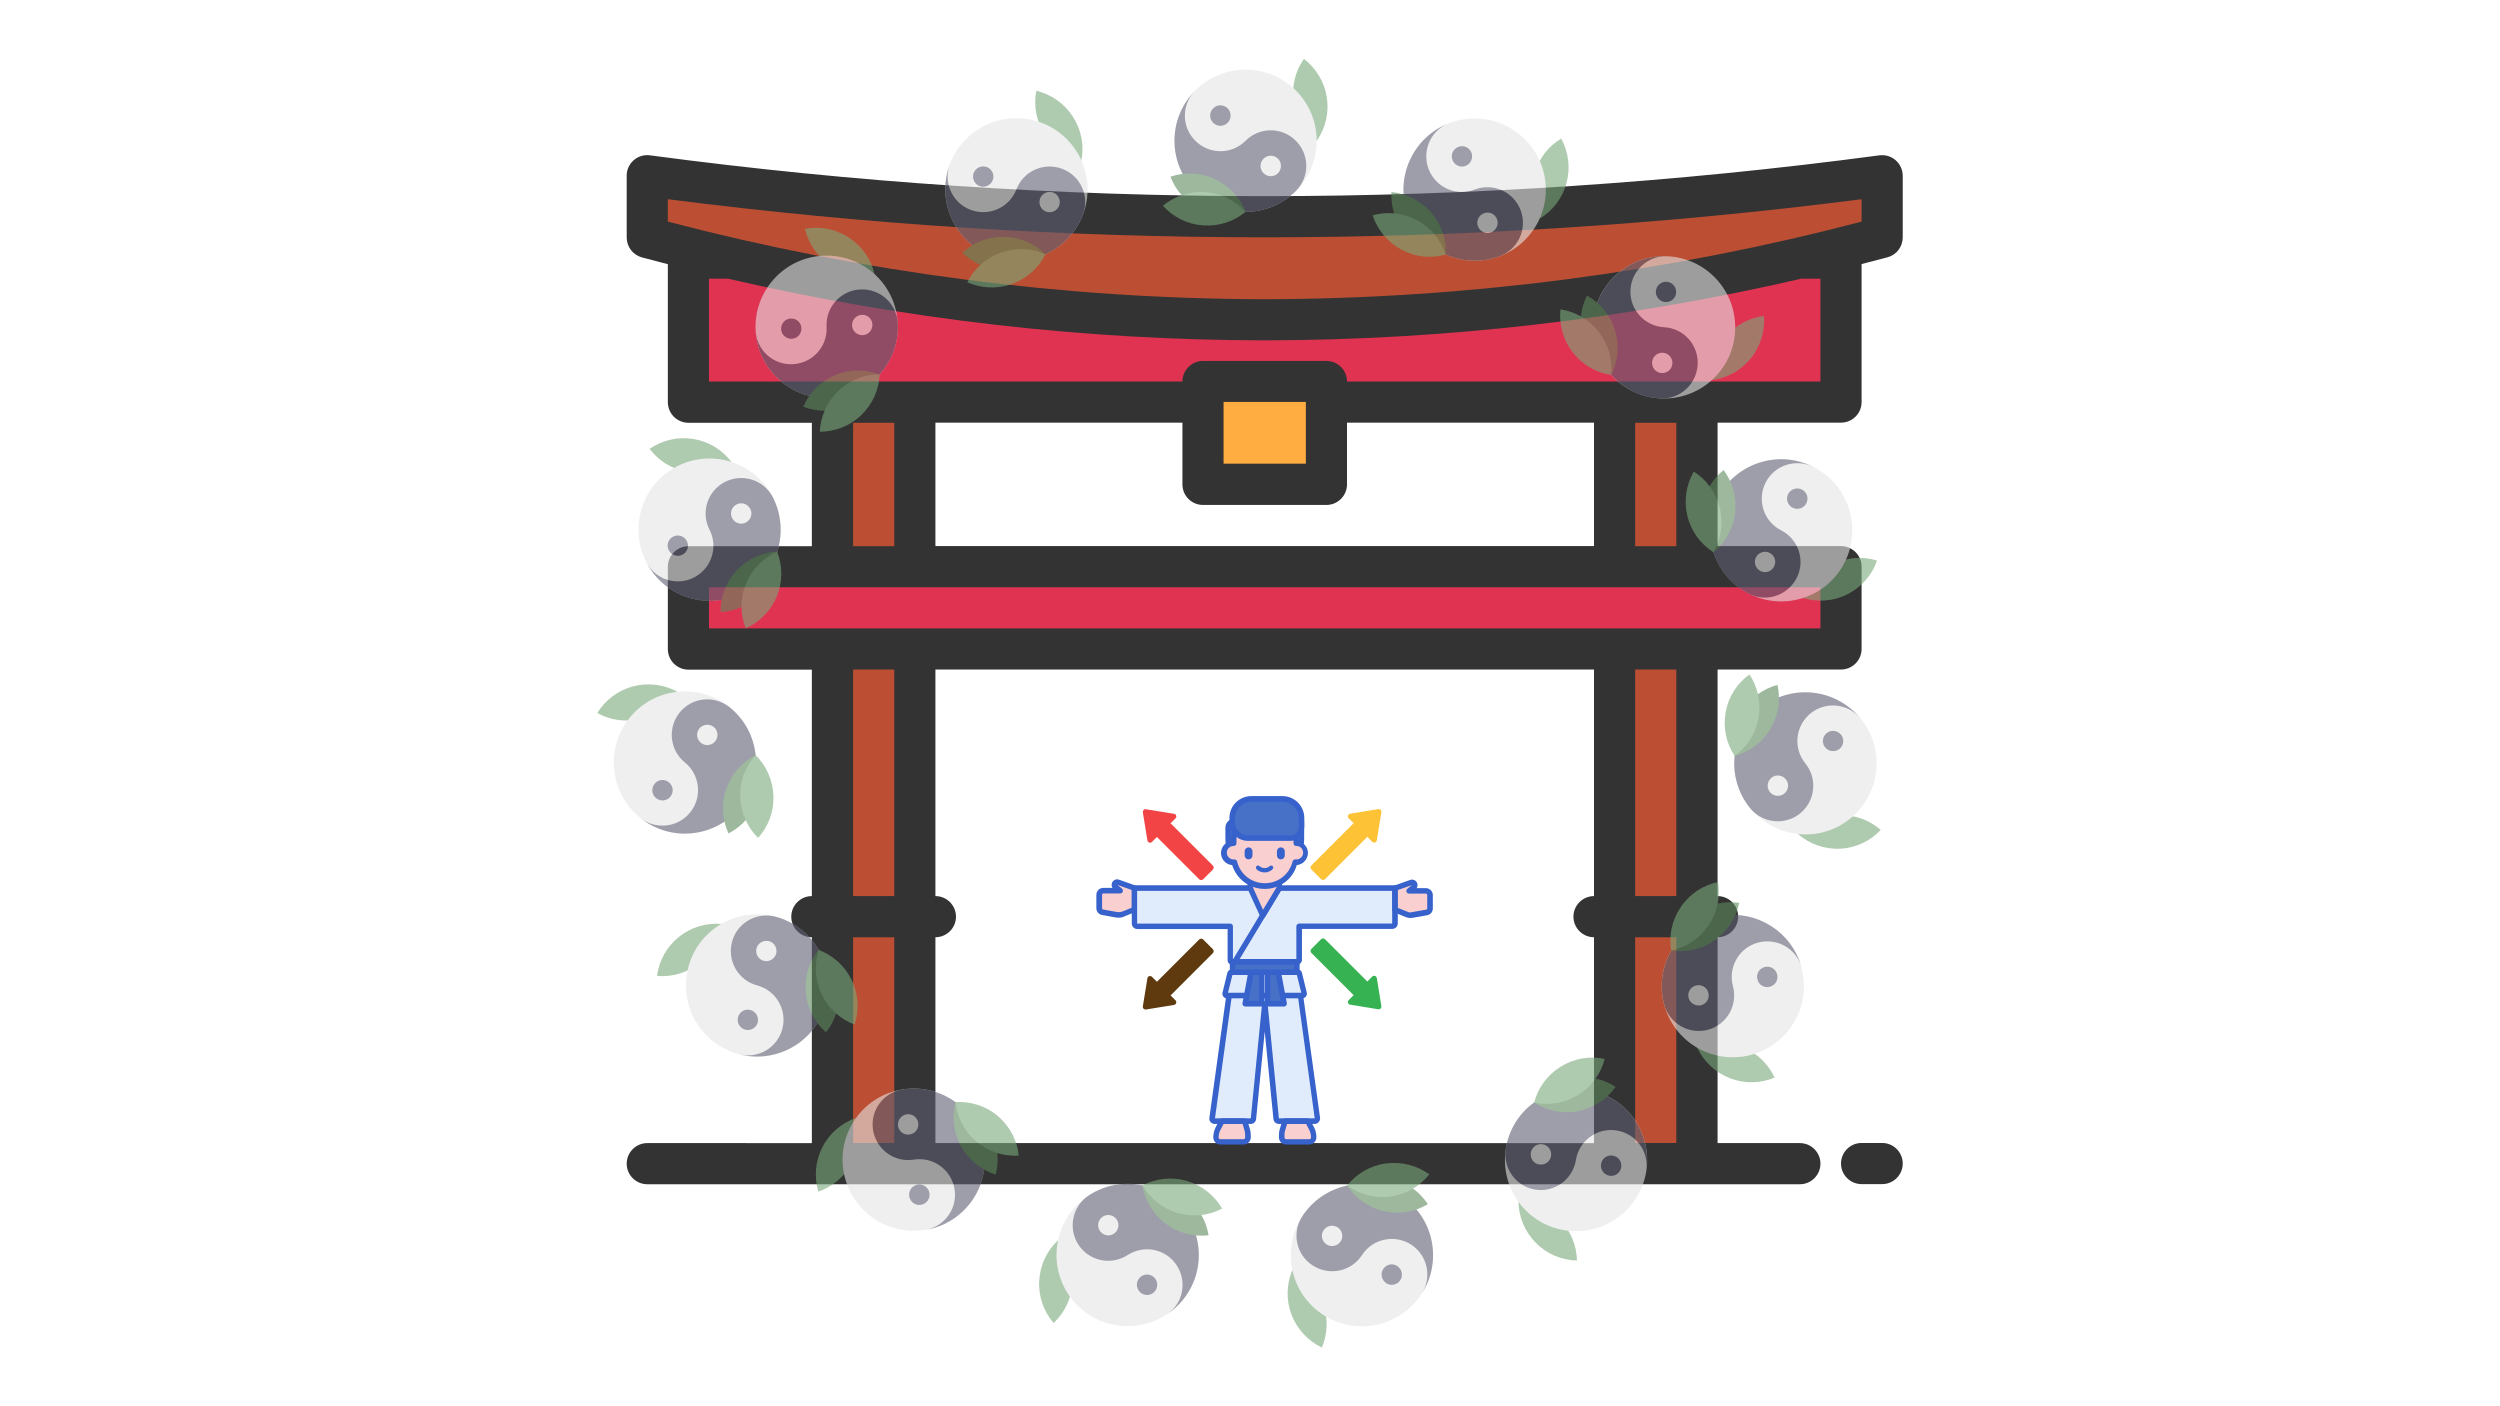 <?xml version="1.0" encoding="utf-8"?>
<!-- Generator: Adobe Illustrator 23.0.1, SVG Export Plug-In . SVG Version: 6.00 Build 0)  -->
<svg version="1.1" id="Layer_1" xmlns="http://www.w3.org/2000/svg" xmlns:xlink="http://www.w3.org/1999/xlink" x="0px" y="0px"
	 viewBox="0 0 1920 1080" style="enable-background:new 0 0 1920 1080;" xml:space="preserve">
<style type="text/css">
	.st0{opacity:0.8;}
	.st1{fill:#D80027;}
	.st2{fill:#AB2300;}
	.st3{fill:#FF9811;}
	.st4{fill:#E0EBFC;}
	.st5{fill:#F9CFCF;}
	.st6{fill:#3762CC;}
	.st7{fill:#4671C6;}
	.st8{fill:#F24444;}
	.st9{fill:#FDC236;}
	.st10{fill:#37B253;}
	.st11{fill:#5F3A0F;}
	.st12{opacity:0.6;}
	.st13{fill:#79A879;}
	.st14{fill:#E5E5E5;}
	.st15{fill:#5C5E71;}
	.st16{fill:#5D895D;}
</style>
<g>
	<g>
		<g class="st0">
			<g>
				<path class="st1" d="M528.7,198.2h885.2v110.6H528.7V198.2z"/>
				<path class="st1" d="M528.7,435.2h885.2v63.2H528.7V435.2z"/>
				<g>
					<path class="st2" d="M702.6,498.5v395.2h-63.2V498.5"/>
					<path class="st2" d="M639.4,435.2V308.8h63.2v126.5"/>
					<path class="st2" d="M1303.2,498.5v395.2H1240V498.5"/>
					<path class="st2" d="M1240,435.2V308.8h63.2v126.5"/>
					<path class="st2" d="M1445.5,134.9v47.4c-21.2,5.7-42.4,10.9-63.6,15.8c-273.7,63.2-547.5,63.2-821.2,0
						c-21.2-4.9-42.4-10.1-63.6-15.8v-47.4C811.8,177.1,1130.8,177.1,1445.5,134.9z"/>
				</g>
				<path class="st3" d="M923.9,293h94.8v79h-94.8V293z"/>
			</g>
			<g>
				<path d="M1455.9,123.1c-3.4-3-8-4.4-12.5-3.8c-313.3,41.8-630.9,41.8-944.2,0c-8.7-1.2-16.6,4.9-17.8,13.6
					c-0.1,0.7-0.1,1.4-0.1,2.1v47.4c0,7.2,4.8,13.4,11.7,15.3c6.6,1.8,13.2,3.5,19.9,5.2v106c0,8.7,7.1,15.8,15.8,15.8h94.8v94.8
					h-94.8c-8.7,0-15.8,7.1-15.8,15.8v63.2c0,8.7,7.1,15.8,15.8,15.8h94.8v173.9c-8.7,0-15.8,7.1-15.8,15.8s7.1,15.8,15.8,15.8
					v158.1H497.1c-8.7,0-15.8,7.1-15.8,15.8s7.1,15.8,15.8,15.8h885.2c8.7,0,15.8-7.1,15.8-15.8s-7.1-15.8-15.8-15.8h-63.2V719.8
					c8.7,0,15.8-7.1,15.8-15.8s-7.1-15.8-15.8-15.8V514.2h94.8c8.7,0,15.8-7.1,15.8-15.8v-63.2c0-8.7-7.1-15.8-15.8-15.8h-94.8
					v-94.8h94.8c8.7,0,15.8-7.1,15.8-15.8v-106c6.6-1.7,13.3-3.4,19.9-5.2c6.9-1.8,11.7-8.1,11.7-15.3V135
					C1461.3,130.4,1459.3,126.1,1455.9,123.1z M686.8,877.8h-31.6v-158h31.6V877.8z M686.8,688.2h-31.6V514.2h31.6V688.2z
					 M1224.2,688.2c-8.7,0-15.8,7.1-15.8,15.8s7.1,15.8,15.8,15.8v158.1H718.4V719.8c8.7,0,15.8-7.1,15.8-15.8s-7.1-15.8-15.8-15.8
					V514.2h505.8V688.2z M1287.4,877.8h-31.6v-158h31.6V877.8z M1287.4,688.2h-31.6V514.2h31.6V688.2z M1398.1,451v31.6H544.5V451
					H1398.1z M655.2,419.5v-94.8h31.6v94.8H655.2z M923.9,387.8h94.8c8.7,0,15.8-7.1,15.8-15.8v-47.4h189.7v94.8H718.4v-94.8h189.7
					V372C908.1,380.8,915.2,387.8,923.9,387.8z M939.7,356.1v-47.4h63.2v47.4H939.7z M1255.8,419.5v-94.8h31.6v94.8H1255.8z
					 M1398.1,293h-363.6c0-8.7-7.1-15.8-15.8-15.8h-94.8c-8.7,0-15.8,7.1-15.8,15.8H544.5v-79H559c135.2,31.3,273.5,47.2,412.3,47.4
					c138.8-0.2,277.1-16.2,412.3-47.4h14.5L1398.1,293L1398.1,293z M1429.7,170.2c-149.6,39.2-303.7,59.3-458.4,59.6
					c-154.7-0.3-308.7-20.4-458.4-59.6V153c304.3,39,612.4,39,916.8,0V170.2z"/>
				<path d="M1445.5,877.8h-15.8c-8.7,0-15.8,7.1-15.8,15.8s7.1,15.8,15.8,15.8h15.8c8.7,0,15.8-7.1,15.8-15.8
					S1454.2,877.8,1445.5,877.8z"/>
			</g>
		</g>
		<g>
			<g>
				<path class="st4" d="M871.2,682v27.2c0,1.2,1,2.1,2.1,2.1h71.5c0,1.3,0,26.6,0,26c0,0.7,0.6,1.3,1.3,1.3h50.3
					c0.8,0,1.4-0.6,1.4-1.4v-25.9h71.5c1.2,0,2.1-1,2.1-2.1V682L871.2,682L871.2,682z"/>
			</g>
			<g>
				<path class="st5" d="M871.2,682l-12.4-4.4c-1.1-0.4-2.3,0.2-2.7,1.3c-0.3,0.9-0.1,1.9,0.7,2.4l3.5,2.7h-12.9
					c-1.7,0-3.2,1.4-3.2,3.2v10.3c0,1.5,1.1,2.8,2.6,3.1l10.5,1.9c2,0.3,4,0.1,5.9-0.6l8.2-3.3L871.2,682L871.2,682z"/>
			</g>
			<g>
				<path class="st5" d="M1071.4,682l12.4-4.4c1.1-0.4,2.3,0.2,2.7,1.3c0.3,0.9,0.1,1.9-0.7,2.4l-3.5,2.7h12.9
					c1.7,0,3.2,1.4,3.2,3.2v10.3c0,1.5-1.1,2.8-2.6,3.1l-12,2.1c-1,0.2-2,0.1-2.9-0.3l-9.6-3.9L1071.4,682L1071.4,682z"/>
			</g>
			<g>
				<path class="st6" d="M996.4,740.8h-50.3c-1.9,0-3.3-1.5-3.3-3.3c0,0,0,0,0-0.1v-23.9h-69.4c-2.3,0-4.2-1.9-4.2-4.2V682
					c0-1.2,1-2.1,2.1-2.1h200.1c1.2,0,2.1,1,2.1,2.1v27.2c0,2.3-1.9,4.2-4.2,4.2h-69.4v23.8C999.9,739.2,998.2,740.8,996.4,740.8
					L996.4,740.8z M946.9,736.5h48.7v-25.1c0-1.2,1-2.1,2.1-2.1h71.5v-25.1H873.3v25.1h71.5c1.2,0,2.1,1,2.1,2.1L946.9,736.5z"/>
			</g>
			<g>
				<path class="st6" d="M859.1,704.8c-0.8,0-1.5-0.1-2.3-0.2l-10.5-1.9c-2.5-0.5-4.3-2.6-4.3-5.2v-10.3c0-2.9,2.4-5.3,5.3-5.3h7.1
					c-0.7-1.1-0.9-2.5-0.4-3.8c0.8-2.2,3.2-3.3,5.4-2.5l12.4,4.4c0.8,0.3,1.4,1.1,1.4,2v16.5c0,0.8-0.5,1.6-1.3,1.9l-8.2,3.3
					C862.4,704.5,860.8,704.8,859.1,704.8L859.1,704.8z M847.4,686.2c-0.6,0-1,0.5-1,1v10.3c0,0.5,0.4,1,0.8,1l10.5,1.9
					c1.6,0.3,3.2,0.1,4.7-0.5l6.8-2.8v-13.6l-11-3.9l3.4,2.8c0.7,0.6,1,1.5,0.7,2.4c-0.3,0.8-1.1,1.4-2,1.4L847.4,686.2L847.4,686.2
					z"/>
			</g>
			<g>
				<path class="st6" d="M1082.9,705c-1,0-1.9-0.2-2.8-0.5l-9.6-3.9c-0.8-0.3-1.3-1.1-1.3-1.9v-16.5c0-0.9,0.6-1.7,1.4-2l12.4-4.4
					c2.2-0.8,4.6,0.3,5.4,2.5c0.5,1.3,0.3,2.7-0.4,3.8h7.1c2.9,0,5.3,2.4,5.3,5.3v10.3c0,2.6-1.8,4.8-4.3,5.2l-12,2.1
					C1083.8,705,1083.3,705,1082.9,705z M1073.4,697.2l8.2,3.3c0.6,0.3,1.2,0.3,1.7,0.2l12-2.1c0.5-0.1,0.8-0.5,0.8-1v-10.3
					c0-0.6-0.5-1-1-1h-12.9c-0.9,0-1.7-0.6-2-1.4c-0.3-0.8,0-1.8,0.7-2.4l3.5-2.7l-11.1,3.8L1073.4,697.2L1073.4,697.2z"/>
			</g>
			<g>
				<path class="st5" d="M938.4,861l-2.9,5.5c-1.1,2.1-1.7,4.5-1.7,6.9c0,1.9,1.5,3.4,3.4,3.4H955c1.9,0,3.4-1.5,3.4-3.4
					s0.1-3.5-0.6-6l-2-6.6L938.4,861L938.4,861z"/>
			</g>
			<g>
				<path class="st5" d="M1004.3,861l2.9,5.5c1.1,2.1,1.7,4.5,1.7,6.9c0,1.9-1.5,3.4-3.4,3.4h-17.8c-1.9,0-3.4-1.5-3.4-3.4
					s-0.1-3.5,0.6-6l2-6.6L1004.3,861L1004.3,861L1004.3,861z"/>
			</g>
			<g>
				<path class="st4" d="M945.6,752.2l-14.7,106.4c-0.2,1.3,0.8,2.4,2.1,2.4h27.5c1.1,0,2-0.8,2.1-1.9l8.7-88.2l8.7,88.2
					c0.1,1.1,1,1.9,2.1,1.9h27.5c1.3,0,2.3-1.2,2.1-2.4L997,752.2H945.6z"/>
			</g>
			<g>
				<path class="st6" d="M1009.7,863.2h-27.5c-2.2,0-4-1.6-4.2-3.8l-6.7-67.1l-6.6,67.1c-0.2,2.2-2,3.8-4.2,3.8H933
					c-1.2,0-2.4-0.5-3.2-1.4c-0.8-0.9-1.2-2.1-1-3.3L943.5,752c0.1-1,1-1.8,2.1-1.8H997c1,0,1.9,0.8,2.1,1.8l14.7,106.4
					c0.2,1.2-0.2,2.4-1,3.3C1011.9,862.7,1010.9,863.2,1009.7,863.2L1009.7,863.2z M971.4,768.8c1.1,0,2,0.8,2.1,1.9l8.7,88.2h27.5
					l-14.4-104.6h-47.8l-14.4,104.6h27.5l8.7-88.2C969.4,769.7,970.3,768.8,971.4,768.8L971.4,768.8z"/>
			</g>
			<g>
				<path class="st4" d="M1000.4,764.5c0.9,0,1.5-0.8,1.3-1.7l-3.7-15.2c-0.1-0.6-0.7-1-1.3-1H946c-0.6,0-1.2,0.5-1.3,1l-3.7,15.2
					c-0.2,0.8,0.5,1.7,1.3,1.7C980.8,764.5,1001.1,764.5,1000.4,764.5z"/>
			</g>
			<g>
				<path class="st6" d="M942.2,766.7c-1.1,0-2.1-0.5-2.7-1.4c-0.6-0.8-0.9-1.9-0.6-3l3.7-15.2c0.4-1.5,1.7-2.6,3.3-2.6h50.7
					c1.6,0,3,1.1,3.3,2.6l3.7,15.2c0.3,1,0,2.1-0.6,3c-0.6,0.8-1.7,1.4-2.7,1.4l0,0l0,0H942.2z M946.5,748.8l-3.4,13.6h56.3
					l-3.4-13.6H946.5z"/>
			</g>
			<g>
				<path class="st6" d="M948.3,740.8c-0.4,0-0.8-0.1-1.1-0.3c-1-0.6-1.3-1.9-0.7-2.9l34.1-56.6c0.6-1,1.9-1.4,2.9-0.7
					c1,0.6,1.3,1.9,0.7,2.9l-34.1,56.6C949.7,740.5,949,740.8,948.3,740.8L948.3,740.8z"/>
			</g>
			<g>
				<path class="st5" d="M960.2,673.7v8.5l9.6,21l12.7-21v-4.3v-4.2H960.2z"/>
			</g>
			<g>
				<path class="st6" d="M969.8,705.2C969.7,705.2,969.7,705.2,969.8,705.2c-0.9-0.1-1.6-0.5-1.9-1.2l-9.6-21
					c-0.1-0.3-0.2-0.6-0.2-0.9v-8.5c0-1.2,1-2.1,2.1-2.1h22.3c1.2,0,2.1,1,2.1,2.1v8.5c0,0.4-0.1,0.8-0.3,1.1l-12.7,21
					C971.2,704.8,970.5,705.2,969.8,705.2L969.8,705.2z M962.3,681.7l7.7,17l10.3-17.1v-5.8h-18V681.7L962.3,681.7z"/>
			</g>
			<g>
				<path class="st7" d="M971.3,672.8c-15.6,0-28.1-12.6-28.1-28.1v-9c0-2.6,2.1-4.6,4.6-4.6h51.6v13.6
					C999.4,660.2,986.9,672.8,971.3,672.8z"/>
			</g>
			<g>
				<path class="st6" d="M971.3,674.8c-16.7,0-30.2-13.6-30.2-30.2v-9c0-3.7,3-6.8,6.8-6.8h51.6c1.2,0,2.1,1,2.1,2.1v13.6
					C1001.5,661.3,988,674.8,971.3,674.8z M947.8,633.2c-1.4,0-2.5,1.2-2.5,2.5v9c0,14.3,11.6,26,26,26c14.3,0,26-11.6,26-26v-11.5
					H947.8z"/>
			</g>
			<g>
				<path class="st5" d="M995.2,647.8v-2.3c0-13.1-10.7-23.7-23.9-23.7c-13.2,0-23.9,10.6-23.9,23.7v2.3c-4.2-0.1-7.5,3.2-7.5,7.2
					c0,4.2,3.7,7.7,8.1,7.2c2.4,10.5,12,18.3,23.3,18.3s20.8-7.8,23.3-18.3c4.4,0.5,8.1-2.9,8.1-7.2
					C1002.7,651,999.4,647.7,995.2,647.8L995.2,647.8z"/>
			</g>
			<g>
				<path class="st6" d="M983.7,660c-1.7,0-3-1.4-3-3v-3.2c0-1.7,1.4-3,3-3c1.7,0,3,1.4,3,3v3.2C986.7,658.5,985.4,660,983.7,660z"
					/>
			</g>
			<g>
				<path class="st6" d="M958.9,660c-1.7,0-3-1.4-3-3v-3.2c0-1.7,1.4-3,3-3c1.7,0,3,1.4,3,3v3.2C961.9,658.5,960.6,660,958.9,660z"
					/>
			</g>
			<g>
				<path class="st6" d="M971.3,682.7c-11.6,0-21.6-7.5-25-18.3c-2.1-0.2-4-1-5.5-2.4c-2-1.8-3.1-4.3-3.1-6.9c0-2.5,1-4.9,2.8-6.6
					c1.3-1.3,2.9-2.1,4.6-2.5v-0.3c0-14.3,11.7-25.9,26-25.9s26,11.6,26,25.9v0.3c1.7,0.4,3.3,1.2,4.6,2.5c1.8,1.8,2.8,4.1,2.8,6.6
					c0,2.6-1.2,5.1-3.1,6.9c-1.5,1.4-3.5,2.2-5.5,2.4C992.9,675.2,982.9,682.7,971.3,682.7z M948,660c1,0,1.8,0.6,2.1,1.6
					c2.3,9.8,11.1,16.7,21.3,16.7c10.2,0,19-6.9,21.3-16.7c0.3-1,1.2-1.7,2.3-1.6c1.5,0.2,3-0.3,4.1-1.3s1.7-2.3,1.7-3.8
					c0-1.4-0.5-2.7-1.5-3.7s-2.3-1.5-3.8-1.5c-0.6,0-1.1-0.2-1.5-0.6c-0.4-0.4-0.6-1-0.6-1.5v-2.3c0-11.9-9.8-21.6-21.9-21.6
					c-12,0-21.9,9.7-21.9,21.6v2.3c0,0.6-0.3,1.1-0.6,1.5c-0.4,0.4-1,0.6-1.5,0.6c-1.4,0-2.8,0.5-3.8,1.5s-1.5,2.3-1.5,3.7
					c0,1.5,0.6,2.8,1.7,3.8S946.5,660.2,948,660C947.8,660,947.9,660,948,660L948,660z"/>
			</g>
			<g>
				<path class="st7" d="M958.4,643.8h32.7c4.6,0,8.3-3.7,8.3-8.3v-7.2c0-8.1-6.6-14.7-14.7-14.7h-23.9c-8.1,0-14.7,6.6-14.7,14.7
					v3.2C946.2,638.2,951.7,643.8,958.4,643.8z"/>
			</g>
			<g>
				<path class="st6" d="M991.2,645.8h-32.7c-7.9,0-14.3-6.4-14.3-14.3v-3.3c0-9.3,7.5-16.8,16.8-16.8h23.9
					c9.3,0,16.8,7.5,16.8,16.8v7.1C1001.5,641.2,996.9,645.8,991.2,645.8z M960.9,615.8c-6.9,0-12.5,5.7-12.5,12.5v3.2
					c0,5.6,4.6,10.1,10.1,10.1h32.7c3.4,0,6.2-2.8,6.2-6.2v-7.1c0-6.9-5.7-12.5-12.5-12.5H960.9L960.9,615.8z"/>
			</g>
			<g>
				<path class="st6" d="M971.3,670c-1,0-1.9-0.1-2.8-0.4c-1.4-0.4-2.6-1.1-3.5-2.1c-0.6-0.6-0.6-1.6,0-2.3c0.6-0.6,1.6-0.6,2.3,0
					c0.5,0.5,1.3,1,2.1,1.2c0.5,0.1,1.1,0.3,1.8,0.3c0.7,0,1.3-0.1,1.8-0.3c0.8-0.3,1.6-0.7,2.1-1.2c0.6-0.6,1.6-0.6,2.3,0
					c0.6,0.6,0.6,1.6,0,2.3c-0.9,0.9-2.1,1.6-3.5,2.1C973.2,670,972.3,670,971.3,670L971.3,670z"/>
			</g>
			<g>
				<path class="st7" d="M969,738.7h-6.7l-6,32.1H969V738.7z"/>
			</g>
			<g>
				<path class="st7" d="M973.5,738.7h6.7l6,32.1h-12.7V738.7z"/>
			</g>
			<g>
				<path class="st6" d="M969,773h-12.7c-0.6,0-1.2-0.3-1.6-0.8s-0.6-1.1-0.5-1.7l6-32.1c0.2-1,1-1.7,2.1-1.7h6.7
					c1.2,0,2.1,1,2.1,2.1v32.1C971.2,772,970.2,773,969,773z M958.9,768.7h8v-27.9h-2.8L958.9,768.7z"/>
			</g>
			<g>
				<path class="st6" d="M986.2,773h-12.7c-1.2,0-2.1-1-2.1-2.1v-32.1c0-1.2,1-2.1,2.1-2.1h6.7c1,0,1.9,0.7,2.1,1.7l6,32.1
					c0.1,0.6-0.1,1.2-0.5,1.7C987.4,772.7,986.9,773,986.2,773L986.2,773z M975.6,768.7h8l-5.3-27.9h-2.8L975.6,768.7L975.6,768.7z"
					/>
			</g>
			<g>
				<path class="st7" d="M946.6,738.7H996v8h-49.4V738.7z"/>
			</g>
			<g>
				<path class="st6" d="M996,748.8h-49.4c-1.2,0-2.1-1-2.1-2.1v-8c0-1.2,1-2.1,2.1-2.1H996c1.2,0,2.1,1,2.1,2.1v8
					C998.1,747.8,997.2,748.8,996,748.8z M948.7,744.5h45.2v-3.7h-45.2V744.5z"/>
			</g>
			<g>
				<path class="st6" d="M955.1,879h-17.8c-3,0-5.5-2.4-5.5-5.5c0-2.8,0.7-5.5,1.9-7.9l2.9-5.5c0.4-0.7,1.1-1.2,1.9-1.2h17.4
					c0.9,0,1.7,0.6,2,1.5l2,6.6c0.7,2.4,0.7,4.2,0.7,6v0.6C960.6,876.5,958.1,879,955.1,879L955.1,879z M939.7,863.2l-2.3,4.4
					c-1,1.8-1.5,3.9-1.5,6c0,0.7,0.6,1.3,1.3,1.3H955c0.7,0,1.3-0.6,1.3-1.3V873c0-1.6,0-3-0.5-4.8l-1.5-5L939.7,863.2L939.7,863.2z
					"/>
			</g>
			<g>
				<path class="st6" d="M1005.5,879h-17.8c-3,0-5.5-2.4-5.5-5.5V873c0-1.7,0-3.5,0.7-6l2-6.6c0.3-0.9,1.1-1.5,2-1.5h17.4
					c0.8,0,1.5,0.5,1.9,1.2l2.9,5.5c1.3,2.4,1.9,5.1,1.9,7.9C1011,876.5,1008.5,879,1005.5,879z M988.5,863.2l-1.5,5
					c-0.6,1.9-0.6,3.2-0.5,4.8v0.6c0,0.7,0.6,1.3,1.3,1.3h17.8c0.7,0,1.3-0.6,1.3-1.3c0-2.1-0.5-4.1-1.5-6l-2.3-4.4L988.5,863.2
					L988.5,863.2z"/>
			</g>
			<g>
				<path class="st8" d="M899,632.3l3.8-3.8c1.2-1.2,0.5-3.3-1.2-3.5l-21.5-3.5c-1.4-0.3-2.6,1-2.4,2.4l3.5,21.5
					c0.3,1.7,2.4,2.4,3.5,1.2l3.8-3.8l32.5,32.5c0.8,0.8,2.2,0.8,3,0l7.5-7.5c0.8-0.8,0.8-2.2,0-3L899,632.3z"/>
			</g>
			<g>
				<path class="st9" d="M1014.6,675.2c0.8,0.8,2.2,0.8,3,0l32.5-32.5l3.8,3.8c1.2,1.2,3.3,0.5,3.5-1.2l3.5-21.5
					c0.3-1.4-1-2.6-2.4-2.4l-21.5,3.5c-1.7,0.3-2.4,2.4-1.2,3.5l3.8,3.8l-32.5,32.5c-0.8,0.8-0.8,2.2,0,3L1014.6,675.2z"/>
			</g>
			<g>
				<path class="st10" d="M1057.4,751.2c-0.3-1.7-2.4-2.4-3.5-1.2l-3.8,3.8l-32.5-32.5c-0.8-0.8-2.2-0.8-3,0l-7.5,7.5
					c-0.8,0.8-0.8,2.2,0,3l32.5,32.5l-3.8,3.8c-1.2,1.2-0.5,3.3,1.2,3.5l21.5,3.5c1.4,0.3,2.6-1,2.4-2.4L1057.4,751.2z"/>
			</g>
			<g>
				<path class="st11" d="M924,721.5c-0.8-0.8-2.2-0.8-3,0L888.5,754l-3.8-3.8c-1.2-1.2-3.3-0.5-3.5,1.2l-3.5,21.5
					c-0.3,1.4,1,2.6,2.4,2.4l21.5-3.5c1.7-0.3,2.4-2.4,1.2-3.5l-3.8-3.8l32.5-32.5c0.8-0.8,0.8-2.2,0-3L924,721.5z"/>
			</g>
		</g>
	</g>
	<g class="st12">
		<path class="st13" d="M1178.4,133.8c-3.2,11.9-1.4,24,4.1,34.1c9.8-5.9,17.4-15.5,20.6-27.4s1.4-24-4.1-34.1
			C1189.2,112.3,1181.6,121.8,1178.4,133.8z"/>
		<path class="st14" d="M1182.5,167.8c-12.3,27.6-44.6,40-72.1,27.7c-27.6-12.3-40-44.6-27.7-72.1c12.3-27.6,44.6-40,72.1-27.7
			C1182.3,108,1194.7,140.3,1182.5,167.8z"/>
		<path class="st15" d="M1152.1,196.6c-13,5-28,5-41.8-1.1c-27.6-12.3-40-44.6-27.7-72.1c6.1-13.8,17.3-23.8,30.3-28.8
			c-14.1,5.4-21.1,21.2-15.7,35.3s21.2,21.1,35.3,15.7c14.1-5.4,29.9,1.6,35.3,15.7S1166.2,191.2,1152.1,196.6z"/>
		<path class="st15" d="M1130.1,117.3c-1.5-4-6.1-6.1-10.1-4.5c-4,1.5-6.1,6.1-4.5,10.1c1.5,4,6.1,6.1,10.1,4.5
			C1129.6,125.9,1131.6,121.3,1130.1,117.3z"/>
		<path class="st14" d="M1149.7,168.3c-1.5-4-6.1-6.1-10.1-4.5c-4,1.5-6.1,6.1-4.5,10.1c1.5,4,6.1,6.1,10.1,4.5
			C1149.2,176.9,1151.2,172.4,1149.7,168.3z"/>
		<path class="st16" d="M1079.8,179.9c8.1,9.3,19.1,14.6,30.5,15.7c0.6-11.4-3.1-23.1-11.2-32.4s-19.1-14.6-30.5-15.7
			C1068,158.9,1071.7,170.5,1079.8,179.9z"/>
		<path class="st13" d="M1076.2,191.7c10.9,5.9,23.1,6.9,34.1,3.8c-3.5-10.9-11.1-20.5-22-26.3c-10.9-5.9-23.1-6.9-34.1-3.8
			C1057.8,176.2,1065.4,185.8,1076.2,191.7z"/>
	</g>
	<g class="st12">
		<path class="st13" d="M1324.7,259.2c-7.8,9.6-11.1,21.4-10.2,32.8c11.4-1.4,22.2-7.1,30-16.6c7.8-9.6,11.1-21.4,10.2-32.8
			C1343.4,244.1,1332.5,249.7,1324.7,259.2z"/>
		<path class="st14" d="M1314.6,292c-22.4,20.2-57,18.4-77.2-4s-18.4-57,4-77.2s57-18.4,77.2,4C1338.8,237.3,1337,271.9,1314.6,292z
			"/>
		<path class="st15" d="M1275.2,306c-14-0.7-27.6-6.8-37.7-18c-20.2-22.4-18.4-57,4-77.2c11.2-10.1,25.5-14.7,39.4-14
			c-15.1-0.8-27.9,10.8-28.7,25.8s10.8,27.9,25.8,28.7c15.1,0.8,26.6,13.6,25.8,28.7S1290.2,306.8,1275.2,306z"/>
		<path class="st15" d="M1287.3,224.6c0.2-4.3-3.1-8-7.4-8.2s-8,3.1-8.2,7.4c-0.2,4.3,3.1,8,7.4,8.2
			C1283.4,232.2,1287.1,228.9,1287.3,224.6z"/>
		<path class="st14" d="M1284.4,279.1c0.2-4.3-3.1-8-7.4-8.2s-8,3.1-8.2,7.4s3.1,8,7.4,8.2S1284.2,283.5,1284.4,279.1z"/>
		<path class="st16" d="M1215.9,261.2c3.6,11.8,11.5,21.1,21.5,26.7c5.2-10.2,6.5-22.4,2.9-34.2c-3.6-11.8-11.5-21.1-21.5-26.7
			C1213.7,237.3,1212.3,249.5,1215.9,261.2z"/>
		<path class="st13" d="M1207.8,270.6c7.6,9.8,18.3,15.7,29.6,17.4c1.2-11.4-1.8-23.2-9.4-33c-7.6-9.8-18.3-15.7-29.6-17.4
			C1197.3,249,1200.3,260.9,1207.8,270.6z"/>
	</g>
	<g class="st12">
		<path class="st13" d="M1407.4,433.5c-11,5.6-18.8,15-22.6,25.8c11,3.3,23.2,2.6,34.2-3s18.8-15,22.6-25.8
			C1430.6,427.1,1418.4,427.9,1407.4,433.5z"/>
		<path class="st14" d="M1384.8,459.2c-28.7,9.3-59.5-6.4-68.8-35.1s6.4-59.5,35.1-68.8s59.5,6.4,68.8,35.1
			C1429.2,419.1,1413.5,450,1384.8,459.2z"/>
		<path class="st15" d="M1343.1,456c-12.5-6.3-22.5-17.4-27.2-31.8c-9.3-28.7,6.4-59.5,35.1-68.8c14.3-4.7,29.2-3.1,41.7,3.3
			c-13.4-6.8-29.9-1.5-36.7,11.9s-1.5,29.9,11.9,36.7c13.4,6.8,18.8,23.3,11.9,36.7S1356.5,462.9,1343.1,456z"/>
		<path class="st15" d="M1387.3,386.5c2-3.9,0.4-8.6-3.4-10.5c-3.9-2-8.6-0.4-10.6,3.4c-2,3.9-0.4,8.6,3.4,10.5
			C1380.6,391.9,1385.3,390.4,1387.3,386.5z"/>
		<path class="st14" d="M1362.5,435.1c2-3.9,0.4-8.6-3.4-10.5s-8.6-0.4-10.5,3.4c-2,3.9-0.4,8.6,3.4,10.5
			C1355.8,440.5,1360.5,439,1362.5,435.1z"/>
		<path class="st16" d="M1307.1,391c-1.5,12.3,1.9,24,8.8,33.2c8.9-7.2,15.1-17.8,16.6-30c1.5-12.3-1.9-24-8.8-33.2
			C1314.8,368.2,1308.6,378.8,1307.1,391z"/>
		<path class="st13" d="M1295.9,396.2c2.9,12,10.3,21.8,20,27.9c5.7-9.9,7.8-22,4.9-34s-10.3-21.8-20-27.9
			C1295.1,372.2,1293,384.2,1295.9,396.2z"/>
	</g>
	<g class="st12">
		<path class="st13" d="M1412,626.2c-12.3,0.6-23.3,6.1-31.1,14.4c8.7,7.5,20.1,11.8,32.4,11.2s23.3-6.1,31.1-14.4
			C1435.8,629.8,1424.4,625.5,1412,626.2z"/>
		<path class="st14" d="M1380.9,640.5c-30-3.2-51.8-30-48.6-60c3.2-30,30-51.8,60-48.6s51.8,30,48.6,60S1410.9,643.8,1380.9,640.5z"
			/>
		<path class="st15" d="M1344.1,620.7c-8.8-10.9-13.5-25.1-11.9-40.1c3.2-30,30-51.8,60-48.6c15,1.6,27.9,9.1,36.7,19.9
			c-9.5-11.7-26.7-13.5-38.4-4c-11.7,9.5-13.5,26.7-4,38.4s7.7,28.9-4,38.4C1370.8,634.2,1353.6,632.3,1344.1,620.7z"/>
		<path class="st15" d="M1412.7,575.2c3.4-2.7,3.9-7.7,1.2-11s-7.7-3.9-11-1.2c-3.4,2.7-3.9,7.7-1.2,11
			C1404.4,577.3,1409.4,577.8,1412.7,575.2z"/>
		<path class="st14" d="M1370.3,609.5c3.4-2.7,3.9-7.7,1.2-11c-2.7-3.4-7.7-3.9-11-1.2c-3.4,2.7-3.9,7.7-1.2,11
			S1366.9,612.2,1370.3,609.5z"/>
		<path class="st16" d="M1337.7,546.7c-6.4,10.6-8,22.7-5.5,33.9c11.1-3,21-10.1,27.4-20.7c6.4-10.6,8-22.7,5.5-33.9
			C1354,529,1344.1,536,1337.7,546.7z"/>
		<path class="st13" d="M1325.3,547c-2.2,12.2,0.6,24.1,6.9,33.6c9.3-6.7,16.1-16.9,18.3-29c2.2-12.2-0.6-24.1-6.9-33.6
			C1334.3,524.5,1327.5,534.8,1325.3,547z"/>
	</g>
	<g class="st12">
		<path class="st13" d="M1337.8,804.2c-11.5-4.4-23.7-3.9-34.3,0.5c4.9,10.4,13.6,18.9,25.1,23.4c11.5,4.4,23.7,3.9,34.3-0.5
			C1358.1,817.2,1349.4,808.5,1337.8,804.2z"/>
		<path class="st14" d="M1303.5,804.7c-26.1-15.1-35.1-48.5-20-74.6s48.5-35.1,74.6-20s35.1,48.5,20,74.6S1329.7,819.7,1303.5,804.7
			z"/>
		<path class="st15" d="M1278.1,771.5c-3.6-13.5-2.1-28.4,5.5-41.5c15.1-26.1,48.5-35.1,74.6-20c13.1,7.5,21.8,19.7,25.5,33.2
			c-3.9-14.6-18.9-23.2-33.5-19.3s-23.2,18.9-19.3,33.5c3.9,14.6-4.7,29.6-19.3,33.5C1297,794.7,1282,786,1278.1,771.5z"/>
		<path class="st15" d="M1359.3,757.8c4.2-1.1,6.7-5.4,5.5-9.6c-1.1-4.2-5.4-6.7-9.6-5.5c-4.2,1.1-6.7,5.4-5.5,9.6
			C1350.8,756.5,1355.1,759,1359.3,757.8z"/>
		<path class="st14" d="M1306.5,772c4.2-1.1,6.7-5.4,5.5-9.6c-1.1-4.2-5.4-6.7-9.6-5.5c-4.2,1.1-6.7,5.4-5.5,9.6
			C1298,770.5,1302.3,773,1306.5,772z"/>
		<path class="st16" d="M1302.3,701.2c-10.1,7.1-16.5,17.5-18.8,28.7c11.3,1.8,23.3-0.7,33.4-7.8s16.5-17.5,18.8-28.7
			C1324.4,691.8,1312.4,694.2,1302.3,701.2z"/>
		<path class="st13" d="M1290.9,696.5c-7,10.2-9.3,22.2-7.4,33.5c11.2-2.4,21.5-8.9,28.5-19.1c7-10.2,9.3-22.2,7.4-33.5
			C1308.2,679.8,1297.9,686.2,1290.9,696.5z"/>
	</g>
	<g class="st12">
		<path class="st13" d="M1197.7,936.5c-8.7-8.8-20.1-13.2-31.5-13.5c0.2,11.5,4.7,22.8,13.4,31.6c8.7,8.8,20.1,13.2,31.5,13.5
			C1210.9,956.7,1206.4,945.3,1197.7,936.5z"/>
		<path class="st14" d="M1166.2,923c-17.7-24.4-12.3-58.6,12.1-76.3s58.6-12.3,76.3,12.1c17.7,24.4,12.3,58.6-12.1,76.3
			S1183.9,947.5,1166.2,923z"/>
		<path class="st15" d="M1156.4,882.3c2.2-13.8,9.6-26.8,21.8-35.6c24.4-17.7,58.6-12.3,76.3,12.1c8.9,12.2,11.9,26.9,9.8,40.7
			c2.4-14.9-7.8-28.9-22.7-31.3c-14.9-2.4-28.9,7.8-31.3,22.7s-16.4,25.1-31.3,22.7C1164.2,911.2,1154.1,897.2,1156.4,882.3z"/>
		<path class="st15" d="M1236.1,903c4.3,0.7,8.3-2.2,9-6.5s-2.2-8.3-6.5-9s-8.3,2.2-9,6.5S1231.9,902.2,1236.1,903z"/>
		<path class="st14" d="M1182.2,894.3c4.3,0.7,8.3-2.2,9-6.5s-2.2-8.3-6.5-9s-8.3,2.2-9,6.5C1175,889.7,1177.9,893.8,1182.2,894.3z"
			/>
		<path class="st16" d="M1207.1,828.2c-12.1,2.4-22.2,9.3-28.8,18.6c9.6,6.2,21.6,8.9,33.7,6.5s22.2-9.3,28.8-18.6
			C1231.2,828.5,1219.2,825.8,1207.1,828.2z"/>
		<path class="st13" d="M1198.6,819.2c-10.5,6.5-17.5,16.5-20.4,27.6c11.2,2.4,23.3,0.6,33.8-5.9s17.5-16.5,20.4-27.6
			C1221.2,810.8,1209.1,812.7,1198.6,819.2z"/>
	</g>
	<g class="st12">
		<path class="st13" d="M1015.8,1000.6c-4.4-11.5-13-20.3-23.3-25.2c-4.4,10.6-5,22.8-0.6,34.3s13,20.3,23.3,25.2
			C1019.7,1024.2,1020.3,1012.1,1015.8,1000.6z"/>
		<path class="st14" d="M992.5,975.3c-6.3-29.5,12.6-58.5,42.1-64.8s58.5,12.6,64.8,42.1s-12.6,58.5-42.1,64.8
			S998.8,1004.8,992.5,975.3z"/>
		<path class="st15" d="M1000.1,934.2c7.6-11.7,19.7-20.5,34.5-23.7c29.5-6.3,58.5,12.6,64.8,42.1c3.1,14.7,0,29.4-7.6,41.1
			c8.2-12.7,4.6-29.6-8-37.8c-12.7-8.2-29.6-4.6-37.8,8c-8.2,12.7-25.1,16.2-37.8,8C995.5,963.8,991.9,946.8,1000.1,934.2z"/>
		<path class="st15" d="M1064.6,985.5c3.6,2.4,8.5,1.3,10.8-2.3c2.4-3.6,1.3-8.5-2.3-10.9c-3.6-2.4-8.5-1.3-10.8,2.3
			C1059.9,978.2,1061,983,1064.6,985.5z"/>
		<path class="st14" d="M1018.8,955.7c3.6,2.4,8.5,1.3,10.8-2.3c2.4-3.6,1.3-8.5-2.3-10.8s-8.5-1.3-10.8,2.3
			C1014.1,948.5,1015.2,953.3,1018.8,955.7z"/>
		<path class="st16" d="M1068.5,905.2c-12-2.8-24.1-0.6-33.9,5.3c6.3,9.6,16.1,16.9,28.1,19.6c12,2.8,24.1,0.6,33.9-5.3
			C1090.4,915.3,1080.5,908,1068.5,905.2z"/>
		<path class="st13" d="M1064.4,893.5c-12.2,1.7-22.7,8-29.8,17c9.3,6.7,21,10.1,33.3,8.4c12.2-1.7,22.7-8,29.8-17
			C1088.5,895.2,1076.7,892,1064.4,893.5z"/>
	</g>
	<g class="st12">
		<path class="st13" d="M823.7,985c0.7-12.3-3.6-23.8-11.1-32.5c-8.4,7.8-13.8,18.8-14.5,31.1c-0.7,12.3,3.6,23.8,11.1,32.5
			C817.5,1008.2,823,997.3,823.7,985z"/>
		<path class="st14" d="M812.6,952.5c6.3-29.5,35.3-48.3,64.8-42.1s48.3,35.3,42.1,64.8s-35.3,48.3-64.8,42.1S806.3,982,812.6,952.5
			z"/>
		<path class="st15" d="M836.3,918c11.7-7.6,26.3-10.8,41.1-7.6c29.5,6.3,48.3,35.3,42.1,64.8c-3.1,14.7-12,26.8-23.7,34.5
			c12.7-8.2,16.2-25.1,8-37.8s-25.1-16.2-37.8-8c-12.7,8.2-29.6,4.6-37.8-8C820,943.2,823.6,926.2,836.3,918z"/>
		<path class="st15" d="M874.4,991c2.4,3.6,7.2,4.7,10.8,2.3c3.6-2.4,4.7-7.2,2.3-10.9c-2.4-3.6-7.2-4.7-10.8-2.3
			C873,982.5,872,987.5,874.4,991z"/>
		<path class="st14" d="M844.6,945.2c2.4,3.6,7.2,4.7,10.8,2.3c3.6-2.4,4.7-7.2,2.3-10.8c-2.4-3.6-7.2-4.7-10.8-2.3
			S842.3,941.5,844.6,945.2z"/>
		<path class="st16" d="M910.5,919.3c-9.9-7.4-21.7-10.3-33.1-9c1.8,11.3,7.9,22,17.7,29.4c9.9,7.4,21.7,10.3,33.1,9
			C926.4,937.5,920.4,926.8,910.5,919.3z"/>
		<path class="st13" d="M911.6,907c-11.9-3.5-24-1.9-34.2,3.4c5.7,9.9,15.1,17.7,27,21.2s24,1.9,34.2-3.4
			C932.8,918.3,923.4,910.5,911.6,907z"/>
	</g>
	<g class="st12">
		<path class="st13" d="M654.4,892.7c5.6-11,6.4-23.2,3.1-34.2c-10.8,3.8-20.3,11.5-25.9,22.5c-5.6,11-6.4,23.2-3.1,34.2
			C639.4,911.3,648.8,903.7,654.4,892.7z"/>
		<path class="st14" d="M657.5,858.5c17.7-24.4,51.9-29.8,76.3-12.1s29.8,51.9,12.1,76.3c-17.7,24.4-51.9,29.8-76.3,12.1
			C645.2,917,639.8,882.8,657.5,858.5z"/>
		<path class="st15" d="M693.2,836.7c13.8-2.2,28.4,0.9,40.7,9.8c24.4,17.7,29.8,51.9,12.1,76.3c-8.9,12.2-21.8,19.7-35.6,21.8
			c14.9-2.4,25.1-16.4,22.7-31.3c-2.4-14.9-16.4-25.1-31.3-22.7c-14.9,2.4-28.9-7.8-31.3-22.7C668.1,853,678.3,839,693.2,836.7z"/>
		<path class="st15" d="M698.3,918.8c0.7,4.3,4.7,7.2,9,6.5c4.3-0.7,7.2-4.7,6.5-9c-0.7-4.3-4.7-7.2-9-6.5
			C700.5,910.5,697.6,914.5,698.3,918.8z"/>
		<path class="st14" d="M689.7,864.8c0.7,4.3,4.7,7.2,9,6.5c4.3-0.7,7.2-4.7,6.5-9c-0.7-4.3-4.7-7.2-9-6.5
			C692,856.5,689.1,860.5,689.7,864.8z"/>
		<path class="st16" d="M760.5,868c-6-10.8-15.7-18.3-26.6-21.7c-2.9,11.1-1.8,23.2,4.2,34.1c6,10.8,15.7,18.3,26.6,21.7
			C767.6,891,766.4,878.8,760.5,868z"/>
		<path class="st13" d="M766.4,857.2c-9.4-8-21.1-11.5-32.6-10.8c1.2,11.4,6.6,22.3,16,30.3s21.1,11.5,32.6,10.8
			C781.3,876.2,775.8,865.2,766.4,857.2z"/>
	</g>
	<g class="st12">
		<path class="st13" d="M537.4,739.5c9.6-7.8,15.3-18.6,16.7-29.9c-11.4-1-23.2,2.3-32.8,10c-9.6,7.8-15.3,18.6-16.7,29.9
			C516,750.5,527.8,747.2,537.4,739.5z"/>
		<path class="st14" d="M554.1,709.5c26.1-15.1,59.5-6.1,74.6,20s6.1,59.5-20,74.6s-59.5,6.1-74.6-20
			C519.1,758,528,724.5,554.1,709.5z"/>
		<path class="st15" d="M595.6,704c13.5,3.6,25.6,12.4,33.2,25.5c15.1,26.1,6.1,59.5-20,74.6c-13.1,7.5-28,9.1-41.5,5.5
			c14.6,3.9,29.6-4.7,33.5-19.3s-4.7-29.6-19.3-33.5s-23.2-18.9-19.3-33.5C566,708.8,581,700.2,595.6,704z"/>
		<path class="st15" d="M566.8,781.2c-1.1,4.2,1.4,8.5,5.5,9.6c4.2,1.1,8.5-1.4,9.6-5.5c1.1-4.2-1.4-8.5-5.5-9.6
			C572.2,774.5,567.9,777,566.8,781.2z"/>
		<path class="st14" d="M581,728.3c-1.1,4.2,1.4,8.5,5.5,9.6s8.5-1.4,9.6-5.5c1.1-4.2-1.4-8.5-5.5-9.6
			C586.4,721.8,582.1,724.2,581,728.3z"/>
		<path class="st16" d="M644.3,760c-1.1-12.3-6.9-23.1-15.5-30.6c-7.2,8.9-11.1,20.5-10,32.8s6.9,23.1,15.5,30.6
			C641.5,784,645.3,772.3,644.3,760z"/>
		<path class="st13" d="M654.1,752.7c-5.4-11.1-14.6-19.1-25.3-23.1c-3.5,10.9-3.1,23.1,2.3,34.2c5.4,11.1,14.6,19.1,25.3,23.1
			C659.9,776,659.5,763.8,654.1,752.7z"/>
	</g>
	<g class="st12">
		<path class="st13" d="M492.8,551.8c11.9-3.2,21.5-10.8,27.5-20.5c-10-5.5-22.1-7.3-34.1-4.2c-11.9,3.2-21.5,10.8-27.5,20.5
			C468.8,553.2,480.8,555,492.8,551.8z"/>
		<path class="st14" d="M520.3,531.3c30-3.2,56.9,18.6,60,48.6s-18.6,56.9-48.6,60c-30,3.2-56.9-18.6-60-48.6
			C468.5,561.3,490.3,534.5,520.3,531.3z"/>
		<path class="st15" d="M560.4,543.2c10.9,8.8,18.4,21.7,19.9,36.7c3.2,30-18.6,56.9-48.6,60c-15,1.6-29.2-3.1-40.1-11.9
			c11.7,9.5,28.9,7.7,38.4-4s7.7-28.9-4-38.4c-11.7-9.5-13.5-26.7-4-38.4C531.4,535.5,548.6,533.7,560.4,543.2z"/>
		<path class="st15" d="M502.7,602c-2.7,3.4-2.2,8.3,1.2,11s8.3,2.2,11-1.2c2.7-3.4,2.2-8.3-1.2-11C510.3,598,505.4,598.5,502.7,602
			z"/>
		<path class="st14" d="M537.1,559.5c-2.7,3.4-2.2,8.3,1.2,11s8.3,2.2,11-1.2c2.7-3.4,2.2-8.3-1.2-11S539.8,556.2,537.1,559.5z"/>
		<path class="st16" d="M582,614.2c4-11.7,3.1-23.9-1.7-34.3c-10.2,5.2-18.5,14.3-22.5,25.9c-4,11.7-3.1,23.9,1.7,34.3
			C569.7,634.8,578,625.8,582,614.2z"/>
		<path class="st13" d="M594,611.3c-0.4-12.3-5.6-23.4-13.7-31.4c-7.7,8.5-12.2,19.9-11.8,32.2s5.6,23.4,13.7,31.4
			C589.9,635,594.4,623.8,594,611.3z"/>
	</g>
	<g class="st12">
		<path class="st13" d="M528.3,362.4c12.2,1.9,24-1.1,33.5-7.6c-6.9-9.1-17.2-15.7-29.4-17.7c-12.2-1.9-24,1.1-33.5,7.6
			C505.8,353.9,516.1,360.5,528.3,362.4z"/>
		<path class="st14" d="M561.8,354.8c28.7,9.3,44.4,40.1,35.1,68.8s-40.1,44.4-68.8,35.1c-28.7-9.3-44.4-40.1-35.1-68.8
			C502.3,361.1,533.1,345.5,561.8,354.8z"/>
		<path class="st15" d="M593.6,382c6.3,12.5,7.9,27.3,3.3,41.7c-9.3,28.7-40.1,44.4-68.8,35.1c-14.3-4.7-25.4-14.7-31.8-27.2
			c6.8,13.4,23.3,18.8,36.7,11.9s18.8-23.3,11.9-36.7c-6.9-13.4-1.5-29.9,11.9-36.7S586.7,368.5,593.6,382z"/>
		<path class="st15" d="M517,412.1c-3.9,2-5.4,6.7-3.4,10.5c2,3.8,6.7,5.4,10.5,3.4c3.9-2,5.4-6.7,3.4-10.5
			C525.6,411.8,520.9,410.1,517,412.1z"/>
		<path class="st14" d="M565.7,387.4c-3.9,2-5.4,6.7-3.4,10.5c2,3.9,6.7,5.4,10.5,3.4c3.9-2,5.4-6.7,3.4-10.5
			C574.3,387,569.5,385.4,565.7,387.4z"/>
		<path class="st16" d="M584.5,455.6c8.4-9,12.5-20.5,12.4-32c-11.4,0.6-22.7,5.5-31.1,14.5s-12.5,20.5-12.4,32
			C564.8,469.5,576,464.6,584.5,455.6z"/>
		<path class="st13" d="M596.6,458c4.7-11.4,4.4-23.7,0.2-34.3c-10.5,4.7-19.2,13.2-23.9,24.6c-4.7,11.4-4.4,23.7-0.2,34.3
			C583.2,477.9,591.9,469.4,596.6,458z"/>
	</g>
	<g class="st12">
		<path class="st13" d="M637.9,203.8c10.4,6.7,22.4,8.8,33.7,6.7c-2.6-11.2-9.3-21.3-19.7-28.1c-10.4-6.7-22.4-8.8-33.7-6.7
			C620.8,186.8,627.5,197,637.9,203.8z"/>
		<path class="st14" d="M671.5,210.4c22.4,20.2,24.2,54.7,4,77.2c-20.2,22.4-54.7,24.2-77.2,4c-22.4-20.2-24.2-54.7-4-77.2
			C614.5,191.9,649.1,190.2,671.5,210.4z"/>
		<path class="st15" d="M689.5,248.2c0.7,14-3.9,28.2-14,39.4c-20.2,22.4-54.7,24.2-77.2,4c-11.2-10.1-17.3-23.8-18-37.7
			c0.8,15.1,13.6,26.6,28.7,25.8c15.1-0.8,26.6-13.6,25.8-28.7c-0.8-15.1,10.8-27.9,25.8-28.7C675.9,221.5,688.7,233.1,689.5,248.2z
			"/>
		<path class="st15" d="M607.3,244.6c-4.3,0.2-7.6,3.9-7.4,8.2c0.2,4.3,3.9,7.6,8.2,7.4c4.3-0.2,7.6-3.9,7.4-8.2
			C615.3,247.7,611.6,244.4,607.3,244.6z"/>
		<path class="st14" d="M661.8,241.8c-4.3,0.2-7.6,3.9-7.4,8.2c0.2,4.3,3.9,7.6,8.2,7.4c4.3-0.2,7.6-3.9,7.4-8.2
			C669.8,244.9,666.2,241.5,661.8,241.8z"/>
		<path class="st16" d="M651.2,311.8c11.4-4.8,19.8-13.7,24.3-24.2c-10.7-4.1-22.9-4.2-34.3,0.6c-11.4,4.8-19.8,13.7-24.3,24.2
			C627.6,316.5,639.9,316.5,651.2,311.8z"/>
		<path class="st13" d="M661.4,318.8c8.9-8.5,13.7-19.8,14.2-31.3c-11.5,0-22.9,4.2-31.8,12.8c-8.9,8.5-13.7,19.8-14.2,31.3
			C641,331.5,652.5,327.4,661.4,318.8z"/>
	</g>
	<g class="st12">
		<path class="st13" d="M802.5,103.4c6.7,10.4,16.9,17.1,28,19.8c2.2-11.3,0.2-23.3-6.6-33.7c-6.7-10.4-16.9-17.1-28-19.8
			C793.7,80.9,795.7,93,802.5,103.4z"/>
		<path class="st14" d="M830.5,123.2c12.3,27.6-0.1,59.9-27.7,72.1c-27.6,12.3-59.9-0.1-72.1-27.7c-12.3-27.6,0.1-59.9,27.7-72.1
			C785.9,83.2,818.2,95.6,830.5,123.2z"/>
		<path class="st15" d="M831.6,165c-5,13-15,24.2-28.8,30.3c-27.6,12.3-59.9-0.1-72.1-27.7c-6.1-13.8-6.1-28.7-1.1-41.8
			c-5.4,14.1,1.6,29.9,15.7,35.3c14.1,5.4,29.9-1.6,35.3-15.7c5.4-14.1,21.2-21.1,35.3-15.7C830,135.1,837,150.9,831.6,165z"/>
		<path class="st15" d="M757.9,128.3c-4-1.5-8.6,0.5-10.1,4.5s0.5,8.6,4.5,10.1s8.6-0.5,10.1-4.5C764,134.4,761.9,129.8,757.9,128.3
			z"/>
		<path class="st14" d="M808.9,147.9c-4-1.5-8.6,0.5-10.1,4.5s0.5,8.6,4.5,10.1s8.6-0.5,10.1-4.5S812.9,149.4,808.9,147.9z"/>
		<path class="st16" d="M770.7,207.5c12.4,0.2,23.7-4.4,32.1-12.2c-8.1-8.1-19.3-13.1-31.6-13.4c-12.4-0.2-23.7,4.4-32.1,12.2
			C747.3,202.2,758.4,207.3,770.7,207.5z"/>
		<path class="st13" d="M777.2,218.1c11.6-4.2,20.6-12.5,25.7-22.8c-10.5-4.7-22.7-5.5-34.3-1.3s-20.6,12.5-25.7,22.8
			C753.3,221.4,765.5,222.2,777.2,218.1z"/>
	</g>
	<g class="st12">
		<path class="st13" d="M993.7,78.6c1.9,12.2,8.5,22.5,17.6,29.5c6.5-9.4,9.6-21.2,7.7-33.4c-1.9-12.2-8.5-22.5-17.6-29.5
			C994.8,54.6,991.7,66.4,993.7,78.6z"/>
		<path class="st14" d="M1011.2,108.1c0,30.2-24.5,54.6-54.6,54.6S902,138.2,902,108.1s24.5-54.6,54.6-54.6
			S1011.2,77.9,1011.2,108.1z"/>
		<path class="st15" d="M995.2,146.7c-9.9,9.9-23.5,16-38.6,16c-30.2,0-54.6-24.5-54.6-54.6c0-15.1,6.1-28.7,16-38.6
			c-10.7,10.7-10.7,28,0,38.6c10.7,10.7,28,10.7,38.6,0c10.7-10.7,28-10.7,38.6,0C1005.9,118.8,1005.9,136.1,995.2,146.7z"/>
		<path class="st15" d="M942.8,83.2c-3.1-3.1-8-3.1-11.1,0c-3.1,3.1-3.1,8,0,11.1c3.1,3.1,8,3.1,11.1,0
			C945.9,91.3,945.9,86.3,942.8,83.2z"/>
		<path class="st14" d="M981.5,121.9c-3.1-3.1-8-3.1-11.1,0s-3.1,8,0,11.1s8,3.1,11.1,0C984.5,129.9,984.5,124.9,981.5,121.9z"/>
		<path class="st16" d="M922.3,160.8c11.2,5.2,23.4,5.6,34.3,1.9c-4.1-10.7-12.2-19.8-23.4-25.1c-11.2-5.2-23.4-5.6-34.3-1.9
			C903,146.5,911.1,155.6,922.3,160.8z"/>
		<path class="st13" d="M923.9,173.1c12.3,0.9,23.9-3.1,32.7-10.4c-7.7-8.5-18.5-14.2-30.8-15.1c-12.3-0.9-23.9,3.1-32.7,10.4
			C900.7,166.5,911.6,172.2,923.9,173.1z"/>
	</g>
</g>
</svg>
